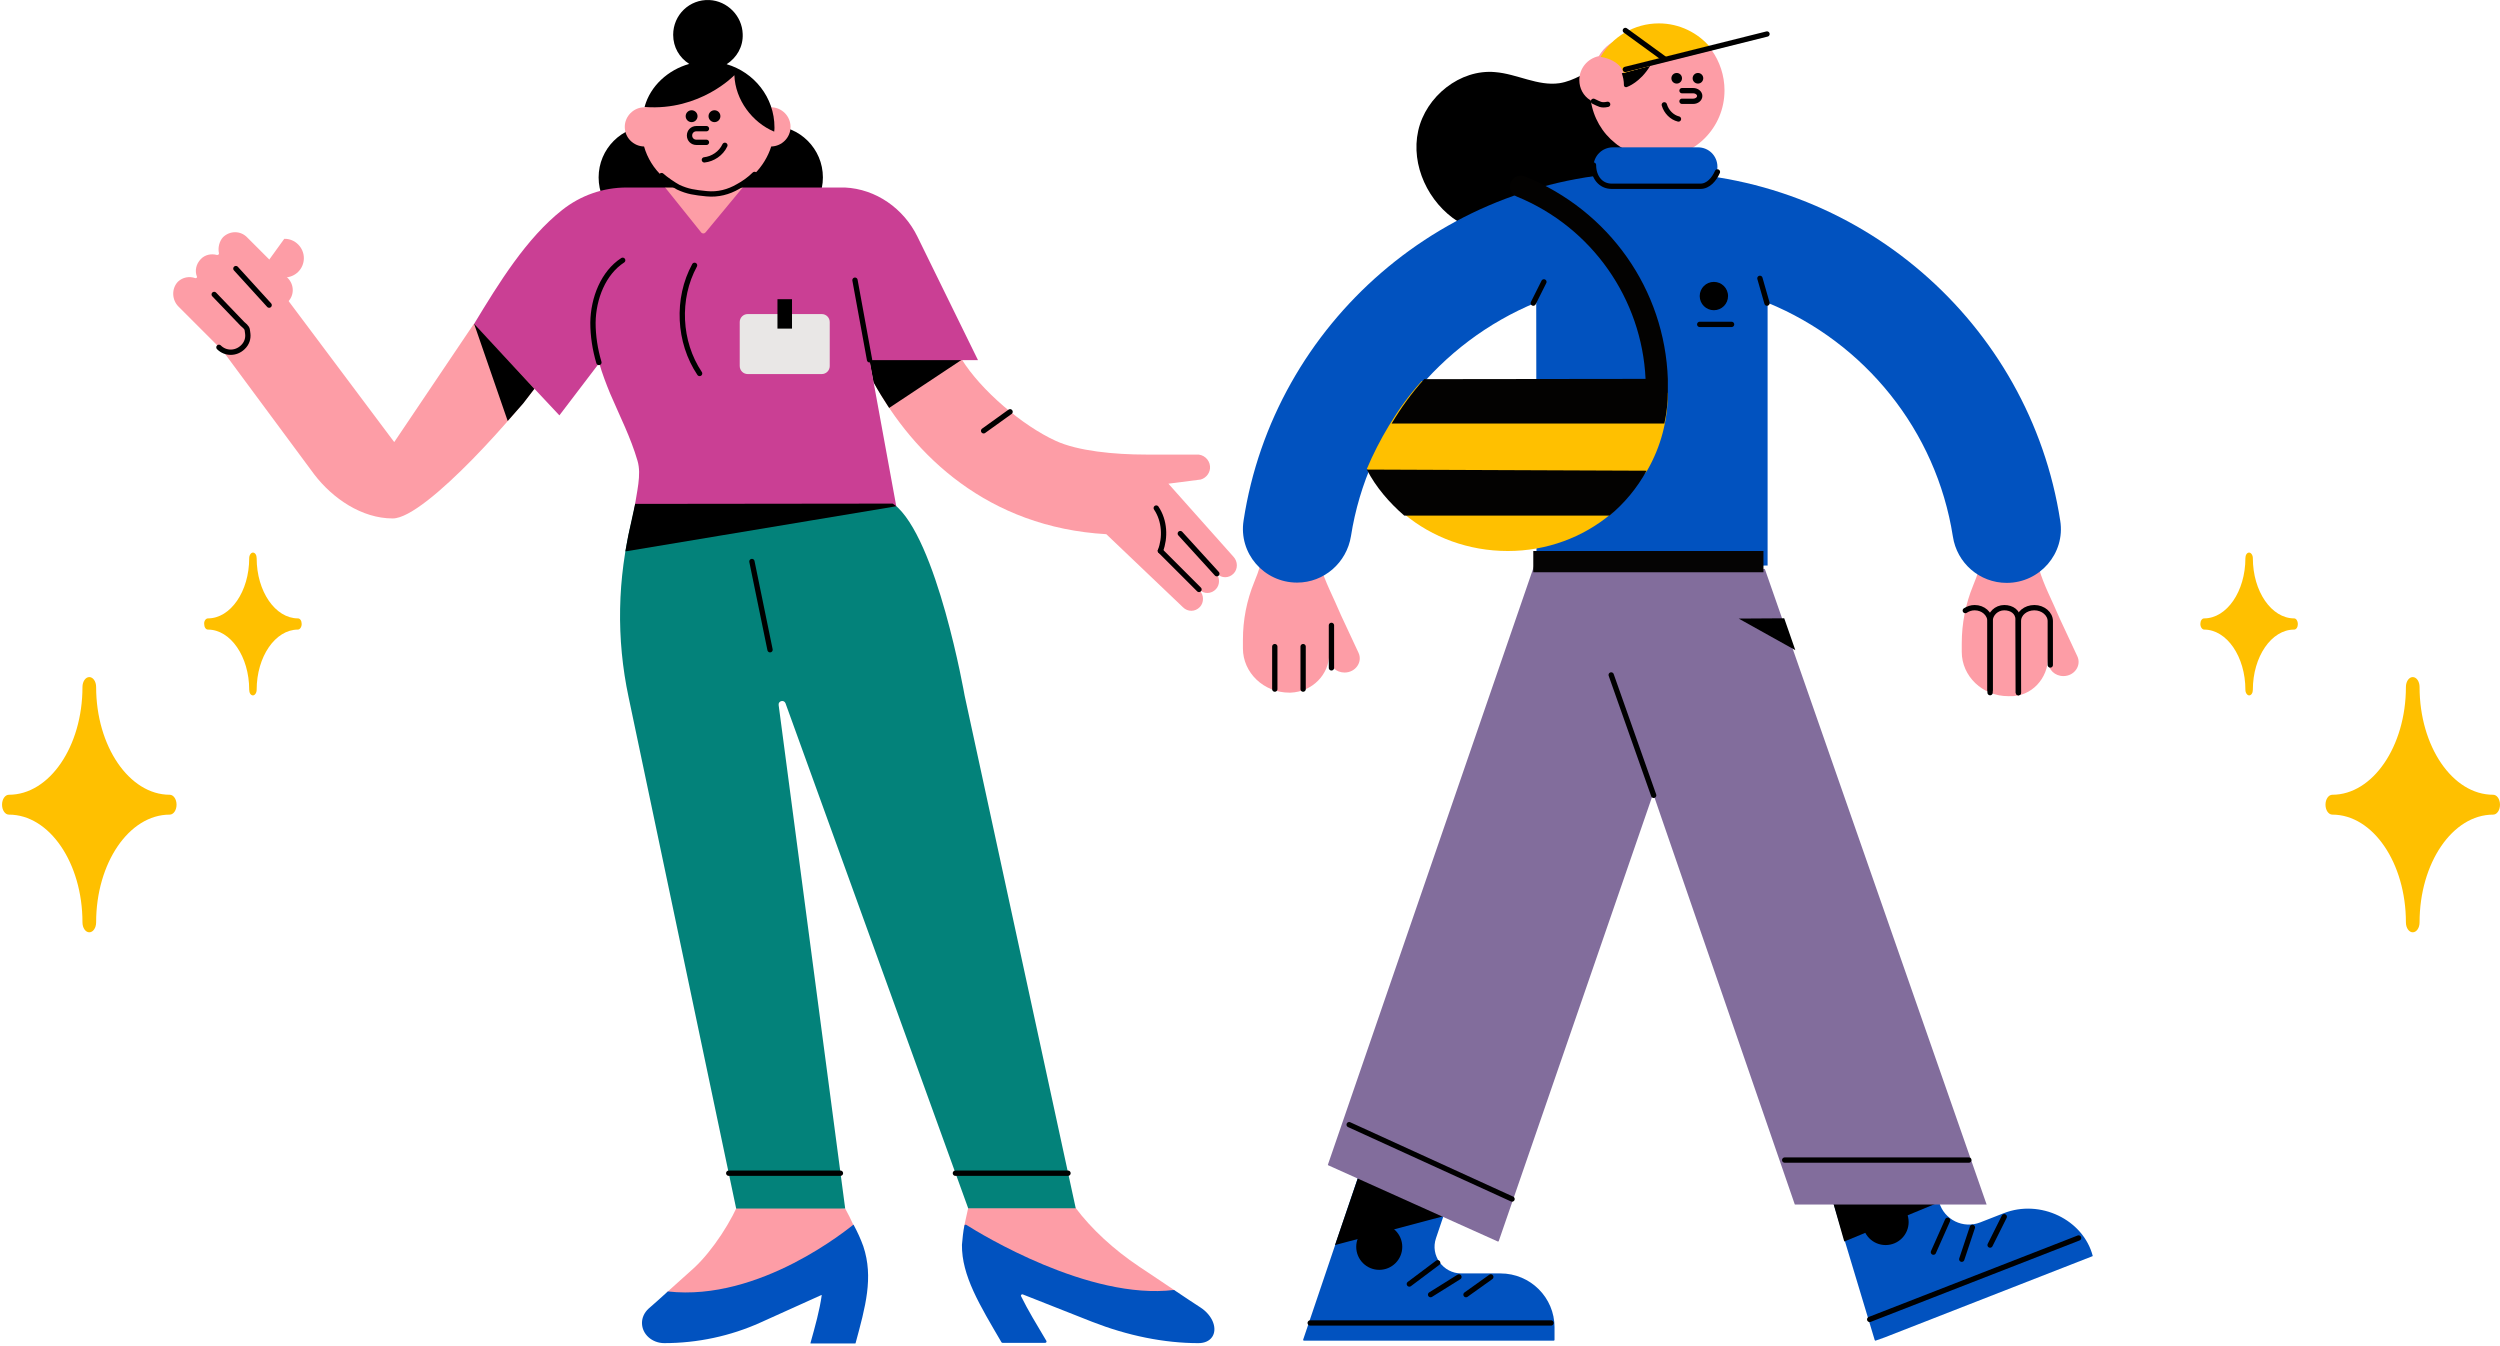 <svg width="706" height="380" viewBox="0 0 706 380" fill="none" xmlns="http://www.w3.org/2000/svg">
<path d="M2.507 224.44C13.993 224.44 23.289 210.759 23.289 194.015C23.289 192.432 24.168 191.207 25.218 191.207C26.273 191.207 27.147 192.432 27.147 194.015C27.147 210.759 36.528 224.44 47.929 224.44C48.979 224.44 49.858 225.666 49.858 227.243C49.858 228.825 48.979 230.05 47.929 230.05C36.443 230.05 27.147 243.731 27.147 260.476C27.147 262.058 26.273 263.283 25.218 263.283C24.168 263.283 23.289 262.058 23.289 260.476C23.289 243.731 13.993 230.05 2.507 230.05C1.457 230.05 0.578 228.825 0.578 227.243C0.578 225.666 1.457 224.44 2.507 224.44Z" fill="#FFC000"/>
<path d="M58.714 174.635C65.118 174.635 70.376 167.006 70.376 157.624C70.376 156.75 70.903 156.047 71.431 156.047C72.043 156.047 72.481 156.75 72.481 157.624C72.481 167.006 77.744 174.635 84.142 174.635C84.76 174.635 85.197 175.338 85.197 176.212C85.197 177.091 84.67 177.794 84.142 177.794C77.744 177.794 72.481 185.423 72.481 194.805C72.481 195.679 71.958 196.382 71.431 196.382C70.818 196.382 70.376 195.679 70.376 194.805C70.376 185.423 65.118 177.794 58.714 177.794C58.101 177.794 57.664 177.091 57.664 176.212C57.574 175.423 58.101 174.635 58.714 174.635Z" fill="#FFC000"/>
<path d="M704.07 224.44C692.584 224.44 683.287 210.759 683.287 194.015C683.287 192.432 682.413 191.207 681.359 191.207C680.309 191.207 679.43 192.432 679.43 194.015C679.43 210.759 670.048 224.44 658.647 224.44C657.598 224.44 656.719 225.666 656.719 227.243C656.719 228.825 657.598 230.05 658.647 230.05C670.134 230.05 679.43 243.731 679.43 260.476C679.43 262.058 680.309 263.283 681.359 263.283C682.413 263.283 683.287 262.058 683.287 260.476C683.287 243.731 692.584 230.05 704.07 230.05C705.12 230.05 705.998 228.825 705.998 227.243C705.998 225.666 705.12 224.44 704.07 224.44Z" fill="#FFC000"/>
<path d="M647.866 174.635C641.462 174.635 636.204 167.006 636.204 157.624C636.204 156.75 635.677 156.047 635.149 156.047C634.536 156.047 634.1 156.75 634.1 157.624C634.1 167.006 628.836 174.635 622.438 174.635C621.825 174.635 621.383 175.338 621.383 176.212C621.383 177.091 621.91 177.794 622.438 177.794C628.836 177.794 634.1 185.423 634.1 194.805C634.1 195.679 634.627 196.382 635.149 196.382C635.767 196.382 636.204 195.679 636.204 194.805C636.204 185.423 641.462 177.794 647.866 177.794C648.479 177.794 648.916 177.091 648.916 176.212C648.916 175.423 648.479 174.635 647.866 174.635Z" fill="#FFC000"/>
<path d="M274.084 338.113L303.701 341.046C308.231 347.088 314.524 352.879 321.656 357.66C325.096 359.926 328.531 362.271 331.555 364.285C334.659 366.299 319.727 372.256 309.657 368.313C309.657 368.313 271.904 348.093 272.326 346.084C272.657 344.572 273.752 339.62 274.084 338.113Z" fill="#FD9DA6"/>
<path d="M272.326 346.165C272.407 345.914 272.658 345.749 272.909 345.914C277.022 348.516 307.558 367.224 331.555 364.286C334.574 366.3 337.176 368.063 339.024 369.238C340.701 370.328 341.957 371.84 342.544 373.347C343.805 376.621 342.042 379.303 338.436 379.303C328.788 379.303 318.467 377.209 308.397 373.266L288.85 365.547C288.519 365.381 288.182 365.798 288.348 366.049C290.276 369.992 292.793 374.105 295.48 378.635C295.645 378.886 295.48 379.223 295.143 379.223H283.145C282.979 379.223 282.893 379.137 282.813 379.052C276.686 368.565 271.568 360.263 271.653 351.534C271.819 349.691 271.99 347.843 272.326 346.165Z" fill="#0152BF"/>
<path d="M238.681 341.295L209.235 338.191C206.884 344.484 201.264 353.208 195.98 358.075C193.379 360.426 190.863 362.691 188.598 364.705C186.413 366.719 189.436 375.528 189.436 375.528C198.833 375.528 232.724 364.283 232.724 364.283C232.137 368.562 240.444 370.747 240.444 370.747C243.211 360.511 242.036 347.839 240.946 345.825C240.278 344.319 239.52 342.807 238.681 341.295Z" fill="#FD9DA6"/>
<path d="M241.031 345.826C241.031 345.746 241.031 345.746 241.031 345.826C239.69 346.835 214.603 367.643 188.597 364.705C186.413 366.719 184.484 368.397 183.143 369.572C181.968 370.662 181.295 372.088 181.295 373.6C181.295 376.784 184.148 379.3 187.588 379.3C196.985 379.3 206.296 377.291 214.689 373.514L231.971 365.71C231.971 365.71 232.051 365.71 232.051 365.795C231.469 369.989 230.208 374.519 228.867 379.3C228.867 379.3 228.867 379.386 228.947 379.386H241.533C241.533 379.386 241.619 379.386 241.619 379.3C244.386 369.065 246.737 360.762 243.799 351.953C243.045 349.854 242.121 347.84 241.031 345.826Z" fill="#0152BF"/>
<path d="M179.538 141.965L178.443 146.912C174.335 163.355 173.998 180.386 177.524 196.915L207.895 341.299H238.682L219.888 199.095C219.722 197.924 221.4 197.502 221.822 198.592L273.417 341.218H303.787L272.407 196.413C272.407 196.413 264.607 151.698 252.443 142.382L182.471 142.216L179.538 141.965Z" fill="#03827A"/>
<path d="M217.458 183.486L212.34 158.57" stroke="black" stroke-width="1.5" stroke-linecap="round" stroke-linejoin="round"/>
<path d="M183.644 64.695C191.705 64.695 198.244 58.161 198.244 50.1C198.244 42.034 191.705 35.5 183.644 35.5C175.583 35.5 169.049 42.034 169.049 50.1C169.049 58.161 175.583 64.695 183.644 64.695Z" fill="black"/>
<path d="M217.792 64.695C225.852 64.695 232.387 58.161 232.387 50.1C232.387 42.034 225.852 35.5 217.792 35.5C209.726 35.5 203.191 42.034 203.191 50.1C203.191 58.161 209.726 64.695 217.792 64.695Z" fill="black"/>
<path d="M246.737 107.986C257.977 128.537 278.951 148.923 312.425 150.857L334.072 171.494C335.413 172.835 337.512 172.835 338.853 171.408C340.028 170.148 340.028 168.053 338.768 166.712L338.602 166.461C339.943 167.802 342.042 167.802 343.383 166.376C344.558 165.115 344.558 163.021 343.298 161.675L343.634 162.011C344.98 163.352 347.075 163.352 348.416 161.926C349.591 160.671 349.591 158.571 348.335 157.23L329.958 136.593L339.104 135.418C340.781 134.916 341.871 133.319 341.706 131.641C341.54 129.712 339.777 128.201 337.848 128.371H323.67C314.61 128.371 304.374 127.362 298.166 124.509C288.77 120.23 277.022 110.251 271.568 101.441H245.477L246.737 107.986Z" fill="#FD9DA6"/>
<path d="M271.568 101.609H245.477L246.652 107.902C247.993 110.333 249.505 112.769 251.097 115.2L271.568 101.609Z" fill="black"/>
<path d="M152.859 107.149C147.742 114.783 120.304 146.409 110.907 146.409C102.183 146.409 93.962 140.789 88.758 133.993L62.667 98.756L59.205 90.272L79.842 82.809L111.329 124.847L133.814 91.459L152.859 107.149Z" fill="#FD9DA6"/>
<path d="M253.108 142.97L245.559 101.695H276.181L259.064 66.795C255.207 58.91 247.402 53.37 238.593 52.953C238.176 52.953 237.84 52.953 237.423 52.953H209.82L198.243 56.223L187.837 52.953H176.933C170.389 52.953 164.01 55.133 158.727 59.327C148.657 67.297 140.943 79.798 133.891 91.46C133.811 91.545 133.977 91.711 133.977 91.711L157.974 117.3L169.214 102.534C170.052 105.467 171.142 108.32 172.317 111.173C175.004 117.466 178.108 123.508 180.037 130.137C181.212 134.16 179.786 138.861 179.113 143.979L253.108 142.97Z" fill="#CA3F94"/>
<path d="M169.131 102.363C168.041 98.671 167.453 94.899 167.453 91.123C167.539 84.242 170.391 77.03 175.846 73.504" stroke="black" stroke-width="1.5" stroke-linecap="round" stroke-linejoin="round"/>
<path d="M196.144 74.93C191.026 84.327 191.614 96.576 197.57 105.466" stroke="black" stroke-width="1.5" stroke-linecap="round" stroke-linejoin="round"/>
<path d="M187.84 52.953L197.995 65.62C198.327 66.037 198.914 66.037 199.251 65.62L209.737 52.953H187.84Z" fill="#FD9DA6"/>
<path d="M232.052 105.637H211.164C209.908 105.637 208.898 104.627 208.898 103.372V90.957C208.898 89.696 209.908 88.691 211.164 88.691H232.052C233.312 88.691 234.317 89.696 234.317 90.957V103.372C234.317 104.627 233.312 105.637 232.052 105.637Z" fill="#E9E7E6"/>
<path d="M223.663 84.492H219.555V92.799H223.663V84.492Z" fill="black"/>
<path d="M176.598 155.72L253.109 142.968C252.858 142.717 252.441 142.466 252.104 142.215L179.365 142.3L178.361 146.911C177.688 149.763 177.1 152.702 176.598 155.72Z" fill="black"/>
<path d="M245.561 101.61L241.447 79.125" stroke="black" stroke-width="1.5" stroke-linecap="round" stroke-linejoin="round"/>
<path d="M338.6 166.463L327.691 155.555" stroke="black" stroke-width="1.5" stroke-linecap="round" stroke-linejoin="round"/>
<path d="M326.523 143.473C328.954 147.079 329.12 151.86 327.694 155.552" stroke="black" stroke-width="1.5" stroke-linecap="round" stroke-linejoin="round"/>
<path d="M343.632 162.013L333.316 150.688" stroke="black" stroke-width="1.5" stroke-linecap="round" stroke-linejoin="round"/>
<path d="M285.244 116.289L277.775 121.658" stroke="black" stroke-width="1.5" stroke-linecap="round" stroke-linejoin="round"/>
<path d="M71.969 78.939L80.361 78.352C83.38 78.352 85.811 75.921 85.811 72.898C85.811 69.879 83.294 67.363 80.276 67.443L71.969 78.939Z" fill="#FD9DA6"/>
<path d="M223.247 35.837C223.247 32.814 220.811 30.298 217.708 30.298C215.277 22.749 208.225 19.73 199.838 19.73C191.451 19.73 184.484 22.834 182.054 30.298C182.054 30.298 182.054 30.298 181.968 30.298C178.95 30.298 176.434 32.814 176.434 35.837C176.434 38.856 178.864 41.292 181.883 41.372C182.807 44.647 184.655 47.58 187.086 49.845C188.176 50.854 189.351 51.693 190.612 52.366C193.208 53.873 196.398 54.797 199.753 54.797C203.027 54.797 206.046 53.958 208.647 52.446C210.239 51.608 211.666 50.518 213.012 49.177C215.191 46.997 216.869 44.31 217.793 41.372C220.811 41.292 223.247 38.856 223.247 35.837Z" fill="#FD9DA6"/>
<path d="M218.711 36.001C218.711 27.442 212.925 20.396 205.206 18.131C208.059 16.288 209.907 13.184 209.736 9.573C209.57 4.455 205.377 0.261 200.339 0.01C194.719 -0.241 190.104 4.204 190.104 9.829C190.104 13.35 191.867 16.288 194.634 18.051C188.677 19.728 183.645 24.258 182.053 30.129C182.053 30.215 182.053 30.215 182.133 30.215C197.738 31.39 207.386 21.235 207.386 21.235C207.642 28.201 212.423 34.574 218.631 37.176C218.711 36.925 218.711 36.001 218.711 36.001Z" fill="black"/>
<path d="M204.705 41.039C203.615 43.385 201.265 44.896 198.914 45.147" stroke="black" stroke-width="1.5" stroke-linecap="round" stroke-linejoin="round"/>
<path d="M195.308 34.493C196.237 34.493 196.986 33.734 196.986 32.81C196.986 31.891 196.237 31.133 195.308 31.133C194.384 31.133 193.631 31.891 193.631 32.81C193.631 33.734 194.384 34.493 195.308 34.493Z" fill="black"/>
<path d="M201.765 34.493C202.7 34.493 203.443 33.734 203.443 32.81C203.443 31.891 202.7 31.133 201.765 31.133C200.841 31.133 200.088 31.891 200.088 32.81C200.088 33.734 200.841 34.493 201.765 34.493Z" fill="black"/>
<path d="M199.502 36.336H196.649C195.559 36.336 194.721 37.175 194.721 38.264C194.721 39.354 195.559 40.193 196.649 40.193H199.502" stroke="black" stroke-width="1.5" stroke-linecap="round" stroke-linejoin="round"/>
<path d="M186.834 49.589C187.924 50.599 190.274 52.191 191.53 52.864C194.217 54.12 196.231 54.376 199.5 54.707C202.775 55.044 205.794 54.205 208.395 52.693C209.987 51.854 211.75 50.599 213.091 49.258" stroke="black" stroke-width="1.5" stroke-linecap="round" stroke-linejoin="round"/>
<path d="M50.421 86.593L61.827 98.004C63.675 99.847 66.613 99.847 68.542 98.004C70.305 96.407 70.385 94.061 69.295 92.213C71.058 93.303 73.489 93.052 75.086 91.46C76.513 90.033 76.844 87.934 76.005 86.171C77.768 87.01 79.868 86.678 81.294 85.252C83.137 83.404 83.137 80.471 81.294 78.537L69.717 66.96C67.869 65.117 64.931 65.117 63.002 66.96C61.913 68.136 61.496 69.984 61.827 71.491C61.913 71.827 61.576 72.078 61.239 71.993C59.647 71.576 57.885 71.913 56.709 73.168C55.368 74.514 54.951 76.523 55.619 78.12C55.705 78.371 55.454 78.623 55.117 78.537C53.44 77.95 51.591 78.286 50.251 79.547C48.407 81.475 48.488 84.665 50.421 86.593Z" fill="#FD9DA6"/>
<path d="M76.005 86.168L66.613 75.852" stroke="black" stroke-width="1.5" stroke-linecap="round" stroke-linejoin="round"/>
<path d="M61.827 98.084C63.675 99.932 66.614 99.932 68.542 98.084C69.718 96.994 70.134 95.568 69.969 94.227C69.798 93.222 69.969 92.886 69.21 92.127L68.457 91.459L60.486 83.152" stroke="black" stroke-width="1.5" stroke-linecap="round" stroke-linejoin="round"/>
<path d="M133.893 91.457L143.375 118.889L147.739 113.942L150.758 109.995L150.924 109.829L133.893 91.457Z" fill="black"/>
<path d="M205.795 331.316H237.341" stroke="black" stroke-width="1.5" stroke-linecap="round" stroke-linejoin="round"/>
<path d="M269.805 331.316H301.601" stroke="black" stroke-width="1.5" stroke-linecap="round" stroke-linejoin="round"/>
<path d="M405.534 349.638L408.928 339.577C408.928 339.497 408.928 339.337 408.768 339.257L385.078 328.637C384.917 328.557 384.837 328.637 384.757 328.797L368.021 378.286C367.941 378.446 368.102 378.605 368.262 378.605H438.759C438.92 378.605 439 378.525 439 378.366V374.822C439 366.456 432.211 359.614 423.721 359.614H412.644C407.553 359.614 403.832 354.546 405.534 349.638Z" fill="#0152BF"/>
<path d="M370 373.605H438" stroke="black" stroke-width="1.5" stroke-linecap="round" stroke-linejoin="round"/>
<path d="M389.5 358.605C393.087 358.605 396 355.697 396 352.108C396 348.519 393.087 345.605 389.5 345.605C385.913 345.605 383 348.519 383 352.108C383 355.697 385.913 358.605 389.5 358.605Z" fill="black"/>
<path d="M406 356.605L398 362.605" stroke="black" stroke-width="1.5" stroke-linecap="round" stroke-linejoin="round"/>
<path d="M412 360.605L404 365.605" stroke="black" stroke-width="1.5" stroke-linecap="round" stroke-linejoin="round"/>
<path d="M421 360.605L414 365.605" stroke="black" stroke-width="1.5" stroke-linecap="round" stroke-linejoin="round"/>
<path d="M565.829 342.619L559.193 345.215C554.418 347.081 549.074 344.484 547.616 339.534L544.947 330.605H515L529.408 378.412C529.488 378.574 529.569 378.654 529.729 378.574L532.238 377.682L590.598 354.874L591 354.713C588.331 344.404 576.11 338.561 565.829 342.619Z" fill="#0152BF"/>
<path d="M532.498 351.605C536.088 351.605 539 348.693 539 345.103C539 341.513 536.088 338.605 532.498 338.605C528.908 338.605 526 341.513 526 345.103C526 348.693 528.908 351.605 532.498 351.605Z" fill="black"/>
<path d="M587 349.605L528 372.605" stroke="black" stroke-width="1.5" stroke-linecap="round" stroke-linejoin="round"/>
<path d="M550 344.605L546 353.605" stroke="black" stroke-width="1.5" stroke-linecap="round" stroke-linejoin="round"/>
<path d="M557 346.605L554 355.605" stroke="black" stroke-width="1.5" stroke-linecap="round" stroke-linejoin="round"/>
<path d="M566 343.605L562 351.605" stroke="black" stroke-width="1.5" stroke-linecap="round" stroke-linejoin="round"/>
<path d="M407.541 343.484L409 339.268L384.859 328.605L377 351.605L407.541 343.484Z" fill="black"/>
<path d="M516.393 335.103L520.824 350.605L547 339.772L544.313 330.605H516L516.393 335.103Z" fill="black"/>
<path d="M560.967 340L498.415 160.742C498.415 160.662 498.334 160.662 498.249 160.662L433.43 159.605C433.35 159.605 433.269 159.686 433.269 159.686L375 328.906C375 328.987 375 329.072 375.085 329.072L422.991 350.605C423.071 350.605 423.152 350.605 423.232 350.525L466.689 224.623C466.77 224.462 466.935 224.462 467.016 224.623L506.829 340.08C506.829 340.161 506.909 340.161 506.99 340.161H560.886C560.967 340.241 561.047 340.161 560.967 340Z" fill="#826D9C"/>
<path d="M467 224.605L455 190.605" stroke="black" stroke-width="1.5" stroke-linecap="round" stroke-linejoin="round"/>
<path d="M464 18.109C460.553 15.615 455.749 16.579 451.905 18.429C448.065 20.278 444.539 22.857 440.377 23.497C434.289 24.386 428.366 20.843 422.199 20.363C412.352 19.473 402.664 27.2 400.501 36.936C398.337 46.672 403.385 57.298 411.79 62.605H463.92V18.109H464Z" fill="black"/>
<path d="M375.438 185.957C375.438 188.143 377.323 189.925 379.702 189.925C382.819 189.925 384.866 186.929 383.639 184.336L378.719 173.791C376.503 168.524 374.206 164.389 372.81 159.605H355.92C355.426 161.227 354.851 162.848 354.194 164.389C352.065 169.576 351 175.09 351 180.685V183.117C351 189.925 356.822 195.605 364.121 195.605C364.202 195.605 364.202 195.605 364.284 195.605C364.365 195.605 364.365 195.605 364.447 195.605C370.6 195.359 375.352 190.494 375.352 184.739L375.438 185.957Z" fill="#FD9DA6"/>
<path d="M578.438 186.951C578.438 189.136 580.323 190.924 582.702 190.924C585.819 190.924 587.866 187.923 586.639 185.33L581.719 174.788C579.503 169.522 577.206 165.388 575.815 160.605H558.92C558.426 162.227 557.856 163.848 557.199 165.388C555.064 170.574 554 176.087 554 181.68V184.112C554 190.924 559.822 196.598 567.121 196.598C567.202 196.598 567.202 196.598 567.284 196.598C567.365 196.598 567.365 196.598 567.447 196.598C573.763 196.839 578.357 191.487 578.357 185.733L578.438 186.951Z" fill="#FD9DA6"/>
<path d="M555 172.422C555.769 171.935 556.623 171.605 557.646 171.605C560.038 171.605 562 173.324 562 175.524V195.605" stroke="black" stroke-width="1.5" stroke-linecap="round" stroke-linejoin="round"/>
<path d="M562 194.816V175.391C562 173.341 563.806 171.605 566.002 171.605C568.194 171.605 569.922 172.866 569.922 174.999L570 195.605" stroke="black" stroke-width="1.5" stroke-linecap="round" stroke-linejoin="round"/>
<path d="M579 187.79V179.264V175.557V175.395C579 173.346 576.966 171.605 574.5 171.605C572.028 171.605 570 173.268 570 175.395V195.605" stroke="black" stroke-width="1.5" stroke-linecap="round" stroke-linejoin="round"/>
<path d="M466.5 48.605C408.199 48.605 359.676 91.375 351.188 147.001C349.731 156.247 356.929 164.526 366.306 164.526C373.91 164.526 380.298 158.899 381.509 151.424C386.2 121.517 406.496 96.677 433.829 85.423L433.909 160.751L499.171 159.702V85.503C526.504 96.677 546.8 121.517 551.491 151.504C552.621 158.978 559.01 164.605 566.694 164.605C576.071 164.605 583.269 156.247 581.812 147.08C573.244 91.375 524.801 48.605 466.5 48.605Z" fill="#0152BF"/>
<path d="M468.16 9.606C461.123 9.606 454.815 10.176 451.5 15.86C448.346 16.51 446 19.269 446 22.597C446 24.952 447.135 27.066 449.074 28.281C449.074 28.281 449.154 28.367 449.235 28.367C449.963 33.238 452.469 37.54 456.191 40.465C456.919 41.111 457.808 41.6 458.697 42.17C459.506 42.654 460.395 42.982 461.284 43.304C463.388 44.116 465.654 44.605 467.999 44.605C478.512 44.605 487 36.078 487 25.522C487 21.301 485.629 17.322 483.364 14.155C479.888 9.445 474.468 9.606 468.16 9.606Z" fill="#FD9DA6"/>
<path d="M475 22.105C475 22.938 474.333 23.605 473.5 23.605C472.667 23.605 472 22.938 472 22.105C472 21.273 472.667 20.605 473.5 20.605C474.333 20.605 475 21.273 475 22.105Z" fill="black"/>
<path d="M479.51 23.605C480.333 23.605 481 22.928 481 22.095C481 21.273 480.322 20.605 479.5 20.605C478.667 20.605 478 21.283 478 22.116C478 22.938 478.678 23.605 479.51 23.605Z" fill="black"/>
<path d="M475 28.605H478.147C479.166 28.605 480 27.93 480 27.105C480 26.281 479.166 25.605 478.147 25.605H475" stroke="black" stroke-width="1.5" stroke-linecap="round" stroke-linejoin="round"/>
<path d="M470 29.605C470.561 31.561 472.162 33.163 474 33.605" stroke="black" stroke-width="1.5" stroke-linecap="round" stroke-linejoin="round"/>
<path d="M479.495 52.605H455.51C452.431 52.605 450 50.178 450 47.103C450 44.033 452.431 41.605 455.51 41.605H479.495C482.569 41.605 485 44.033 485 47.103C485 50.178 482.569 52.605 479.495 52.605Z" fill="#0152BF"/>
<path d="M450 28.605C451.688 29.386 452.135 29.857 454 29.464" stroke="black" stroke-width="1.5" stroke-linecap="round" stroke-linejoin="round"/>
<path d="M433 85.606L436 79.606" stroke="black" stroke-width="1.5" stroke-linecap="round" stroke-linejoin="round"/>
<path d="M499 85.606L497 78.606" stroke="black" stroke-width="1.5" stroke-linecap="round" stroke-linejoin="round"/>
<path d="M458 20.692C458.342 21.691 458.599 22.773 458.599 24.108C458.599 24.274 458.684 24.44 458.86 24.523C458.946 24.605 459.031 24.605 459.202 24.605C459.288 24.605 459.288 24.605 459.373 24.605C459.63 24.523 463.248 23.192 466 18.605L458 20.692Z" fill="black"/>
<path d="M483 13.405C479.53 9.279 474.281 6.605 468.47 6.605C461.446 6.605 455.309 10.409 452 16.073C452 16.073 455.068 16.394 457.089 18.339C457.731 18.907 458.217 19.716 458.538 20.605L465.968 18.58L466.775 18.178L475.815 15.832L478.558 15.183L478.804 15.103C479.691 14.862 480.578 14.696 481.466 14.374C481.466 14.374 482.514 13.646 483 13.405Z" fill="#FFC000"/>
<path d="M459 19.605L499 9.605" stroke="black" stroke-width="1.5" stroke-linecap="round" stroke-linejoin="round"/>
<path d="M376 188.605V176.605" stroke="black" stroke-width="1.5" stroke-linecap="round" stroke-linejoin="round"/>
<path d="M368 194.605V182.605" stroke="black" stroke-width="1.5" stroke-linecap="round" stroke-linejoin="round"/>
<path d="M360 194.605V182.605" stroke="black" stroke-width="1.5" stroke-linecap="round" stroke-linejoin="round"/>
<path d="M381 317.605L427 338.605" stroke="black" stroke-width="1.5" stroke-linecap="round" stroke-linejoin="round"/>
<path d="M504 327.605H556" stroke="black" stroke-width="1.5" stroke-linecap="round" stroke-linejoin="round"/>
<path d="M484 87.606C486.21 87.606 488 85.816 488 83.606C488 81.39 486.21 79.606 484 79.606C481.785 79.606 480 81.39 480 83.606C480 85.816 481.785 87.606 484 87.606Z" fill="black"/>
<path d="M480 91.606H489" stroke="black" stroke-width="1.5" stroke-linecap="round" stroke-linejoin="round"/>
<path d="M455.172 117.35L401.498 107.605C397.911 111.552 394.973 115.659 392.201 120.251C389.916 124.032 387.712 128.304 386 132.411C386.978 134.262 389.668 135.472 390.894 137.163C393.017 139.979 393.914 143.04 396.604 145.216C404.437 151.739 414.712 155.605 425.807 155.605C436.822 155.605 447.015 151.739 454.848 145.216C457.052 143.36 456.561 140.864 458.354 138.613C459.986 136.598 464.064 134.987 465.29 132.651C468.958 126.208 471 118.8 471 110.907L464.718 112.112L463.41 114.613L455.172 117.35Z" fill="#FFC000"/>
<path d="M386 132.605C388.516 137.561 392.414 142.027 396.555 145.605H454.526C458.747 142.113 462.317 137.803 465 132.928L386 132.605Z" fill="#030201"/>
<path d="M471 107.072C470.113 81.767 454.462 59.496 430.67 49.838C429.137 49.198 427.278 49.917 426.637 51.514C425.991 53.031 426.717 54.865 428.33 55.505C449.622 64.206 463.66 84.479 464.707 106.993L402.193 107.072C398.726 110.904 395.66 115.133 393 119.605H470.033V119.526C470.674 116.571 471 113.537 471 110.503V107.072Z" fill="#030201"/>
<path d="M498 155.605H433V161.605H498V155.605Z" fill="#050404"/>
<path d="M491 174.686L507 183.605L503.866 174.605L491 174.686Z" fill="black"/>
<path d="M485 48.551C484.101 50.578 482.466 52.605 480.175 52.605H455.15C451.961 52.605 450 49.959 450 46.605" stroke="black" stroke-width="1.5" stroke-linecap="round" stroke-linejoin="round"/>
<path d="M459 8.605L470 16.605" stroke="black" stroke-width="1.5" stroke-linecap="round" stroke-linejoin="round"/>
</svg>
